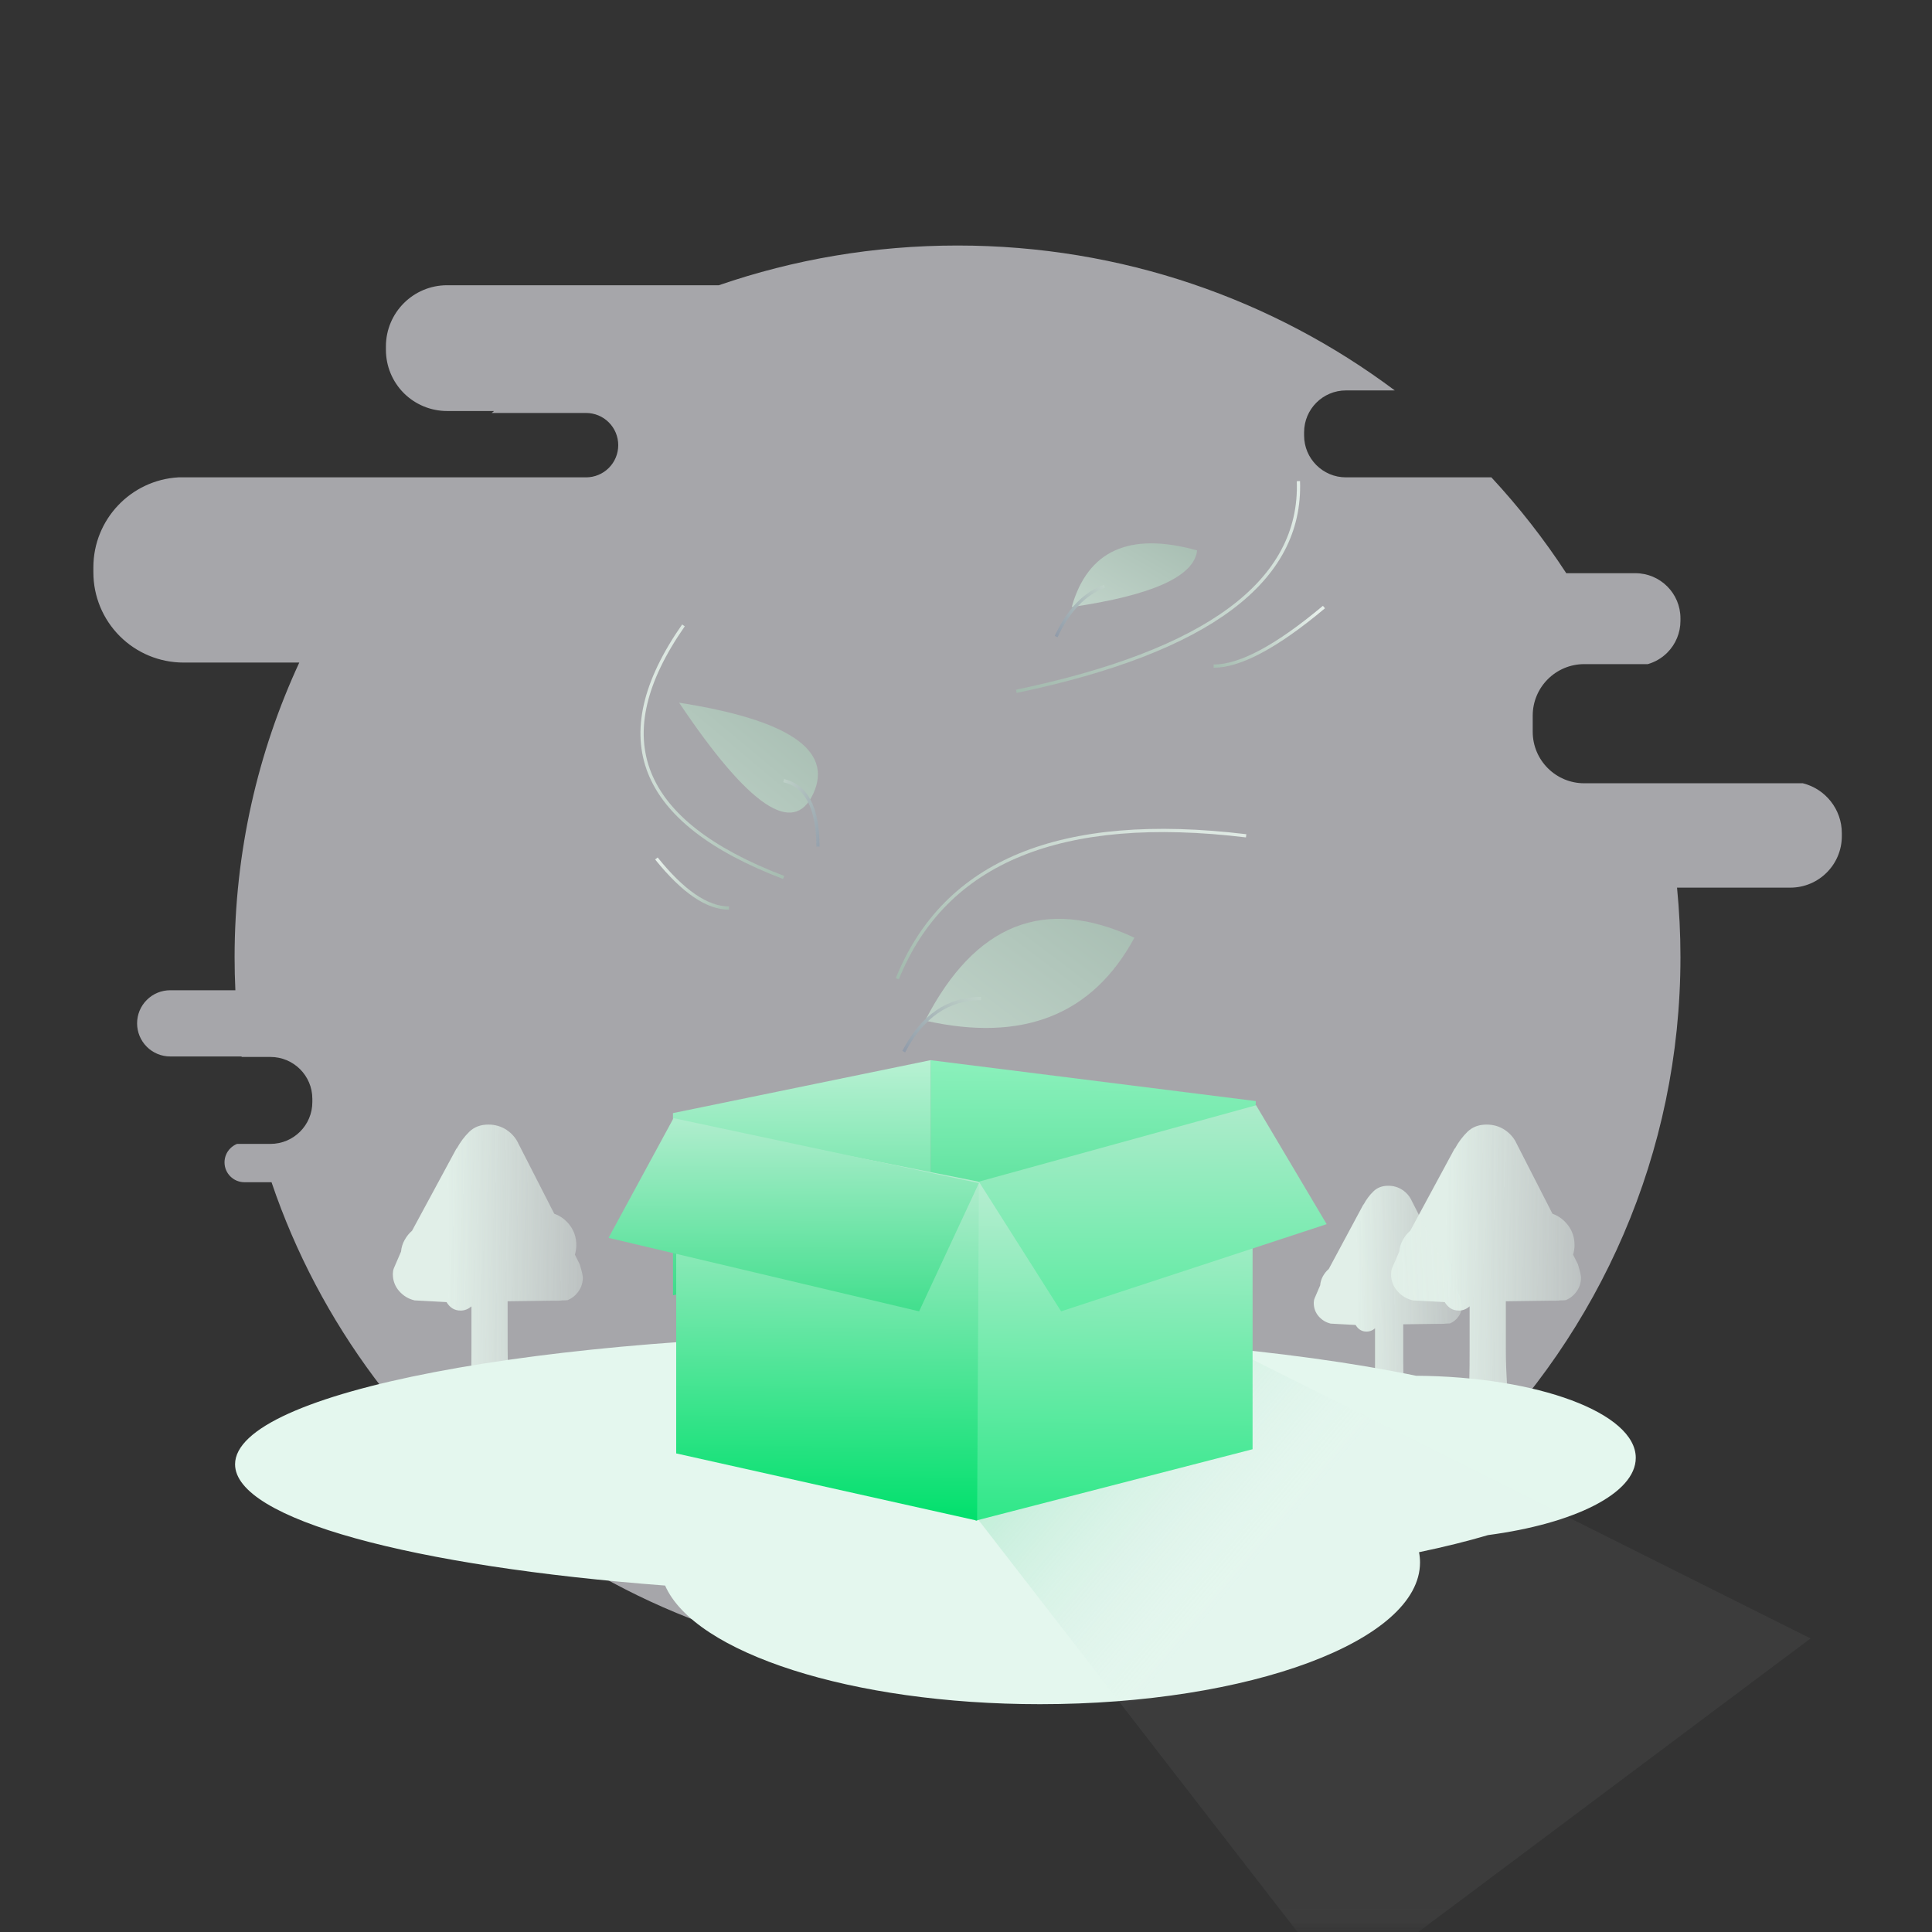 <svg xmlns="http://www.w3.org/2000/svg" xmlns:xlink="http://www.w3.org/1999/xlink" fill="none" version="1.1" width="100"
  height="100" viewBox="0 0 100 100">
  <rect x="0" y="0" width="100" height="100" fill="#333333" stroke="none"/>
  <defs>
    <mask id="master_svg1_110_3889">
      <rect x="0" y="-0.125" width="100" height="100" rx="0" fill="#FFFFFF" fill-opacity="1" />
    </mask>
    <linearGradient x1="1.446" y1="0.988" x2="0.295" y2="1"
      id="master_svg2_48_2358">
      <stop offset="0%" stop-color="#e1efe8" stop-opacity="0" />
      <stop offset="100%" stop-color="#e1efe8" stop-opacity="1" />
    </linearGradient>
    <linearGradient x1="1.446" y1="0.988" x2="0.295" y2="1"
      id="master_svg3_48_2358">
      <stop offset="0%" stop-color="#e1efe8" stop-opacity="0" />
      <stop offset="100%" stop-color="#e1efe8" stop-opacity="1" />
    </linearGradient>
    <linearGradient x1="1.446" y1="0.988" x2="0.295" y2="1"
      id="master_svg4_48_2358">
      <stop offset="0%" stop-color="#e1efe8" stop-opacity="0" />
      <stop offset="100%" stop-color="#e1efe8" stop-opacity="1" />
    </linearGradient>
    <linearGradient x1="0.408" y1="0.449" x2="0.408" y2="0"
      id="master_svg5_48_2406">
      <stop offset="0%" stop-color="#E8EBF1" stop-opacity="0.1" />
      <stop offset="100%" stop-color="#47d78c" stop-opacity="1" />
    </linearGradient>
    <linearGradient x1="0.5" y1="1.262" x2="0.51" y2="-0.201"
      id="master_svg6_48_2456">
      <stop offset="0%" stop-color="#38d685" stop-opacity="1" />
      <stop offset="100%" stop-color="#99f5c5" stop-opacity="1" />
    </linearGradient>
    <linearGradient x1="0.5" y1="1.262" x2="0.51" y2="-0.201"
      id="master_svg7_48_2443">
      <stop offset="0%" stop-color="#1dd777" stop-opacity="1" />
      <stop offset="100%" stop-color="#d1f5e2" stop-opacity="1" />
    </linearGradient>
    <linearGradient x1="0.5" y1="1" x2="0.51" y2="-0.112" id="master_svg8_48_2446">
      <stop offset="0%" stop-color="#30e889" stop-opacity="1" />
      <stop offset="100%" stop-color="#e6efea" stop-opacity="1" />
    </linearGradient>
    <linearGradient x1="0.5" y1="1" x2="0.51" y2="-0.112" id="master_svg9_48_2388">
      <stop offset="0%" stop-color="#00e06c" stop-opacity="1" />
      <stop offset="100%" stop-color="#e6efea" stop-opacity="1" />
    </linearGradient>
    <linearGradient x1="0.5" y1="1.262" x2="0.51" y2="-0.201"
      id="master_svga_48_2453">
      <stop offset="0%" stop-color="#24db7c" stop-opacity="1" />
      <stop offset="100%" stop-color="#c7f0db" stop-opacity="1" />
    </linearGradient>
    <linearGradient x1="0.5" y1="1.262" x2="0.51" y2="-0.201"
      id="master_svgb_48_2450">
      <stop offset="0%" stop-color="#4ceb99" stop-opacity="1" />
      <stop offset="100%" stop-color="#bdebd3" stop-opacity="1" />
    </linearGradient>
    <linearGradient x1="1.093" y1="1" x2="0.092" y2="0" id="master_svgc_48_2426">
      <stop offset="0%" stop-color="#a2b9ad" stop-opacity="1" />
      <stop offset="100%" stop-color="#e6efea" stop-opacity="1" />
    </linearGradient>
    <linearGradient x1="1.093" y1="1" x2="0.092" y2="0" id="master_svgd_48_2426">
      <stop offset="0%" stop-color="#a2b9ad" stop-opacity="1" />
      <stop offset="100%" stop-color="#e6efea" stop-opacity="1" />
    </linearGradient>
    <linearGradient x1="0" y1="1" x2="1" y2="0.041" id="master_svge_48_2430">
      <stop offset="0%" stop-color="#a2b9ad" stop-opacity="1" />
      <stop offset="100%" stop-color="#e3ede8" stop-opacity="1" />
    </linearGradient>
    <linearGradient x1="-0.084" y1="1" x2="1" y2="0.204" id="master_svgf_48_2433">
      <stop offset="0%" stop-color="#a2b9ad" stop-opacity="1" />
      <stop offset="100%" stop-color="#e6efea" stop-opacity="1" />
    </linearGradient>
    <linearGradient x1="0" y1="1" x2="1" y2="0" id="master_svgg_48_2420">
      <stop offset="0%" stop-color="#a2b9ad" stop-opacity="1" />
      <stop offset="100%" stop-color="#e6efea" stop-opacity="1" />
    </linearGradient>
    <linearGradient x1="0.084" y1="0.972" x2="1.02" y2="-0.095"
      id="master_svgh_48_2417">
      <stop offset="0%" stop-color="#c0d3c9" stop-opacity="1" />
      <stop offset="100%" stop-color="#a2b9ad" stop-opacity="1" />
    </linearGradient>
    <linearGradient x1="0.084" y1="0.972" x2="1.02" y2="-0.095"
      id="master_svgi_48_2417">
      <stop offset="0%" stop-color="#c0d3c9" stop-opacity="1" />
      <stop offset="100%" stop-color="#a2b9ad" stop-opacity="1" />
    </linearGradient>
    <linearGradient x1="0.084" y1="0.972" x2="1.02" y2="-0.095"
      id="master_svgj_48_2417">
      <stop offset="0%" stop-color="#c0d3c9" stop-opacity="1" />
      <stop offset="100%" stop-color="#a2b9ad" stop-opacity="1" />
    </linearGradient>
    <linearGradient x1="0" y1="1" x2="1" y2="0" id="master_svgk_48_2436">
      <stop offset="0%" stop-color="#909AA9" stop-opacity="1" />
      <stop offset="100%" stop-color="#c0d3c9" stop-opacity="1" />
    </linearGradient>
    <linearGradient x1="1.257" y1="1" x2="0" y2="-0.089" id="master_svgl_48_2423">
      <stop offset="0%" stop-color="#909AA9" stop-opacity="1" />
      <stop offset="100%" stop-color="#c0d3c9" stop-opacity="1" />
    </linearGradient>
    <linearGradient x1="0" y1="1" x2="1" y2="0" id="master_svgm_48_2436">
      <stop offset="0%" stop-color="#909AA9" stop-opacity="1" />
      <stop offset="100%" stop-color="#c0d3c9" stop-opacity="1" />
    </linearGradient>
  </defs>
  <clipPath id="master_svg0_110_3886">
    <rect x="0" y="0" width="100" height="100" rx="0" />
  </clipPath>
  <g style="mix-blend-mode:passthrough">
    <g>
      <g style="mix-blend-mode:passthrough">
        <g>
          <g clip-path="url(#master_svg0_110_3886)">
            <g>
              <g mask="url(#master_svg1_110_3889)">
                <g>
                  <g style="opacity:0.6;">
                    <path
                      d="M86.98,49.542C86.98,48.328,86.92,47.127,86.803,45.944L92.666,45.944C94.14,45.944,95.333,44.75,95.333,43.277L95.333,43.129C95.333,41.88,94.476,40.832,93.317,40.542L82,40.542C80.527,40.542,79.333,39.348,79.333,37.875L79.333,37.042C79.333,35.568,80.527,34.375,82,34.375L85.29,34.375C85.667,34.267,86.014,34.065,86.297,33.782C86.735,33.344,86.98,32.751,86.98,32.132L86.98,32.002C86.98,30.714,85.935,29.669,84.647,29.669L81.07,29.669C79.921,27.907,78.623,26.248,77.194,24.708L69.667,24.708C68.47,24.708,67.5,23.738,67.5,22.542L67.5,22.375C67.5,21.178,68.47,20.208,69.667,20.208L72.193,20.208C65.908,15.502,58.065,12.708,49.561,12.708C45.232,12.708,41.075,13.432,37.207,14.764L23.141,14.764C21.393,14.764,19.975,16.182,19.975,17.931L19.975,18.107C19.975,18.947,20.308,19.752,20.901,20.347C21.496,20.941,22.301,21.274,23.141,21.274L25.573,21.274C25.532,21.308,25.492,21.341,25.451,21.375L30.333,21.375C30.775,21.375,31.2,21.55,31.512,21.863C31.825,22.175,32,22.6,32,23.042C32,23.483,31.825,23.908,31.512,24.22C31.2,24.533,30.775,24.708,30.333,24.708L9.229,24.708C6.778,24.849,4.833,26.882,4.833,29.367L4.833,29.627C4.833,30.866,5.325,32.052,6.2,32.927C7.075,33.802,8.262,34.294,9.5,34.294L15.491,34.294C13.341,38.94,12.143,44.104,12.143,49.542C12.143,50.116,12.156,50.687,12.183,51.255L8.809,51.255C8.354,51.255,7.919,51.435,7.598,51.757C7.276,52.078,7.096,52.513,7.096,52.968C7.096,53.423,7.276,53.858,7.598,54.18C7.919,54.502,8.354,54.682,8.809,54.682L12.505,54.682C12.506,54.691,12.507,54.699,12.508,54.708L14,54.708C15.197,54.708,16.167,55.678,16.167,56.875L16.167,57.042C16.167,58.238,15.197,59.208,14,59.208L12.269,59.208C12.14,59.26,12.022,59.337,11.923,59.437C11.729,59.629,11.621,59.891,11.621,60.164C11.621,60.731,12.083,61.191,12.649,61.191L14.054,61.191C19.007,75.823,33.035,86.375,49.561,86.375C70.223,86.375,86.98,69.882,86.98,49.542Z"
                      fill-rule="evenodd" fill="#F3F3FA" fill-opacity="1" />
                  </g>
                  <g>
                    <path
                      d="M29.377,67.295C29.612,67.198,29.802,67.043,29.947,66.833C30.093,66.625,30.167,66.383,30.167,66.11L30.137,65.922L30.078,65.688C30.05,65.6,30.025,65.517,30.005,65.438L29.757,64.943C29.805,64.767,29.83,64.602,29.83,64.447C29.83,64.067,29.723,63.73,29.508,63.438C29.293,63.147,29.02,62.942,28.688,62.823L26.845,59.217C26.708,58.913,26.5,58.67,26.223,58.485C25.945,58.3,25.63,58.208,25.28,58.208C24.88,58.208,24.553,58.33,24.298,58.573C24.045,58.817,23.827,59.108,23.64,59.45L23.625,59.45L21.328,63.702C21.172,63.837,21.043,63.998,20.942,64.183C20.838,64.368,20.777,64.568,20.758,64.782L20.392,65.63C20.373,65.678,20.358,65.727,20.348,65.775Q20.333,65.878,20.333,65.937C20.333,66.277,20.44,66.572,20.655,66.82C20.87,67.068,21.138,67.232,21.46,67.308L23.113,67.397C23.192,67.533,23.292,67.64,23.413,67.718C23.535,67.797,23.68,67.835,23.845,67.835C24.05,67.835,24.235,67.762,24.402,67.615L24.402,69.85C24.402,70.493,24.397,71.008,24.387,71.392C24.377,71.777,24.367,72.082,24.357,72.307L24.313,72.875L26.42,72.875C26.392,72.553,26.367,72.218,26.347,71.867C26.328,71.575,26.312,71.245,26.297,70.88C26.282,70.515,26.275,70.153,26.275,69.792L26.275,67.353L28.557,67.323L28.835,67.323C28.933,67.323,29.02,67.32,29.098,67.308C29.197,67.308,29.288,67.305,29.377,67.295Z"
                      fill-rule="evenodd" fill="url(#master_svg2_48_2358)" />
                    <path
                      d="M75.08,67.718C75.202,67.797,75.347,67.835,75.512,67.835C75.717,67.835,75.902,67.762,76.068,67.615L76.068,69.85C76.068,70.493,76.063,71.008,76.053,71.392C76.043,71.777,76.033,72.082,76.023,72.307L75.98,72.875L78.087,72.875C78.058,72.553,78.033,72.218,78.013,71.867C77.995,71.575,77.978,71.245,77.963,70.88C77.948,70.515,77.942,70.153,77.942,69.792L77.942,67.353L80.223,67.323L80.502,67.323C80.6,67.323,80.687,67.32,80.765,67.308C80.863,67.308,80.955,67.305,81.043,67.295C81.278,67.198,81.468,67.043,81.613,66.833C81.76,66.625,81.833,66.383,81.833,66.11L81.803,65.922L81.745,65.688C81.717,65.6,81.692,65.517,81.672,65.438L81.423,64.943C81.472,64.767,81.497,64.602,81.497,64.447C81.497,64.067,81.39,63.73,81.175,63.438C80.96,63.147,80.687,62.942,80.355,62.823L78.512,59.217C78.375,58.913,78.167,58.67,77.89,58.485C77.612,58.3,77.297,58.208,76.947,58.208C76.547,58.208,76.22,58.33,75.965,58.573C75.712,58.817,75.493,59.108,75.307,59.45L75.292,59.45L72.995,63.702C72.838,63.837,72.71,63.998,72.608,64.183C72.505,64.368,72.443,64.568,72.425,64.782L72.058,65.63C72.04,65.678,72.025,65.727,72.015,65.775Q72,65.878,72,65.937C72,66.277,72.107,66.572,72.322,66.82C72.537,67.068,72.805,67.232,73.127,67.308L74.78,67.397C74.858,67.533,74.958,67.64,75.08,67.718Z"
                      fill-rule="evenodd" fill="url(#master_svg3_48_2358)" />
                    <path
                      d="M75.347,66.655C75.385,66.518,75.405,66.388,75.405,66.267C75.405,65.968,75.322,65.705,75.153,65.477C74.987,65.247,74.773,65.087,74.515,64.993L73.077,62.165C72.97,61.928,72.808,61.737,72.592,61.592C72.375,61.447,72.13,61.375,71.857,61.375C71.545,61.375,71.29,61.47,71.092,61.662C70.893,61.852,70.723,62.082,70.578,62.348L70.567,62.348L68.777,65.682C68.653,65.788,68.553,65.915,68.473,66.06C68.393,66.205,68.345,66.362,68.332,66.53L68.047,67.193C68.03,67.232,68.02,67.27,68.012,67.308Q68,67.388,68,67.435C68,67.702,68.083,67.932,68.25,68.128C68.418,68.322,68.627,68.45,68.878,68.51L70.167,68.58C70.228,68.687,70.307,68.77,70.402,68.832C70.497,68.893,70.608,68.923,70.738,68.923C70.898,68.923,71.042,68.867,71.172,68.752L71.172,70.503C71.172,71.007,71.168,71.412,71.16,71.712C71.153,72.013,71.145,72.253,71.137,72.428L71.103,72.875L72.745,72.875C72.723,72.623,72.705,72.36,72.688,72.085C72.673,71.857,72.66,71.597,72.648,71.312C72.638,71.025,72.632,70.74,72.632,70.458L72.632,68.545L74.412,68.522L74.628,68.522C74.705,68.522,74.773,68.518,74.833,68.51C74.91,68.51,74.982,68.507,75.05,68.5C75.233,68.423,75.382,68.303,75.495,68.138C75.61,67.975,75.667,67.785,75.667,67.572L75.643,67.423L75.598,67.24C75.575,67.172,75.557,67.105,75.542,67.045L75.347,66.655Z"
                      fill-rule="evenodd" fill="url(#master_svg4_48_2358)" />
                  </g>
                  <path
                    d="M73.295,71.209C66.855,69.876,57.644,69.042,47.417,69.042C27.952,69.042,12.167,72.065,12.167,75.792C12.167,78.64,21.388,81.078,34.426,82.068C35.954,85.551,44.063,88.208,53.833,88.208C64.693,88.208,73.5,84.925,73.5,80.875C73.5,80.696,73.483,80.518,73.449,80.342C74.762,80.067,75.958,79.771,77.022,79.456C81.48,78.865,84.667,77.298,84.667,75.458C84.667,73.138,79.594,71.25,73.295,71.209Z"
                    fill-rule="evenodd" fill="#e4f7ee" fill-opacity="1" />
                  <g style="opacity:0.5;">
                    <path
                      d="M40.509,116.432L70.009,123.336L59.321,78.654L48.704,78.654L40.509,116.432Z"
                      fill-rule="evenodd"
                      transform="matrix(0.643,-0.766,0.766,0.643,-45.782,59.128)"
                      fill="url(#master_svg5_48_2406)" />
                  </g>
                  <g>
                    <path
                      d="M48.167,54.875L48.167,63.273L64.73,65.208L65,56.992L48.167,54.875Z"
                      fill-rule="evenodd" fill="url(#master_svg6_48_2456)" />
                    <path
                      d="M34.833,67.042L48.167,64.318L48.163,54.875L34.833,57.615L34.833,67.042Z"
                      fill-rule="evenodd" fill="url(#master_svg7_48_2443)" />
                    <path
                      d="M50.5,78.708L64.833,75.013L64.833,57.542L50.5,61.237L50.5,78.708Z"
                      fill-rule="evenodd" fill="url(#master_svg8_48_2446)" />
                    <path
                      d="M35,75.228L50.575,78.708L50.667,61.167L35,58.042L35,75.228Z"
                      fill-rule="evenodd" fill="url(#master_svg9_48_2388)" />
                    <path
                      d="M34.862,57.875L31.5,64.07L47.573,67.875L50.667,61.238L34.862,57.875Z"
                      fill-rule="evenodd" fill="url(#master_svga_48_2453)" />
                    <path
                      d="M54.923,67.875L68.667,63.362L65.015,57.208L50.667,61.162L54.923,67.875Z"
                      fill-rule="evenodd" fill="url(#master_svgb_48_2450)" />
                  </g>
                  <g>
                    <path
                      d="M40.531,45.495Q34.853,43.328,33.543,40.033Q32.23,36.729,35.308,32.322L35.444,32.418Q32.418,36.751,33.698,39.971Q34.981,43.199,40.591,45.339L40.531,45.495Z"
                      fill="url(#master_svgc_48_2426)" />
                    <path
                      d="M37.729,47.085Q36.001,47.085,33.911,44.487L34.041,44.383Q36.081,46.918,37.729,46.918L37.729,47.085Z"
                      fill="url(#master_svgd_48_2426)" />
                    <path
                      d="M52.588,35.701Q67.396,32.605,67.122,24.907L67.289,24.901Q67.568,32.74,52.622,35.864L52.588,35.701Z"
                      fill="url(#master_svge_48_2430)" />
                    <path
                      d="M62.819,34.396Q64.847,34.396,68.474,31.357L68.581,31.484Q64.907,34.562,62.819,34.562L62.819,34.396Z"
                      fill="url(#master_svgf_48_2433)" />
                    <path
                      d="M46.366,50.631Q50.08,41.436,64.51,43.179L64.49,43.344Q50.187,41.617,46.521,50.693L46.366,50.631Z"
                      fill="url(#master_svgg_48_2420)" />
                    <path
                      d="M42.099,41.069Q43.639,37.702,35.153,36.372Q40.561,44.434,42.099,41.069Z"
                      fill-rule="evenodd" fill="url(#master_svgh_48_2417)" />
                    <path
                      d="M61.962,28.49Q56.713,27.025,55.472,31.42Q61.735,30.507,61.962,28.49Z"
                      fill-rule="evenodd" fill="url(#master_svgi_48_2417)" />
                    <path
                      d="M58.716,48.535Q51.759,45.29,47.884,52.827Q55.471,54.539,58.716,48.535Z"
                      fill-rule="evenodd" fill="url(#master_svgj_48_2417)" />
                    <path
                      d="M57.196,30.421Q55.678,30.981,54.742,32.985L54.591,32.915Q55.556,30.849,57.138,30.265L57.196,30.421Z"
                      fill="url(#master_svgk_48_2436)" />
                    <path
                      d="M42.253,43.821Q42.253,40.883,40.542,40.487L40.58,40.324Q42.419,40.751,42.419,43.821L42.253,43.821Z"
                      fill="url(#master_svgl_48_2423)" />
                    <path
                      d="M50.777,51.767Q48.269,51.767,46.851,54.473L46.703,54.395Q48.168,51.601,50.777,51.601L50.777,51.767Z"
                      fill="url(#master_svgm_48_2436)" />
                  </g>
                </g>
              </g>
            </g>
          </g>
        </g>
      </g>
    </g>
  </g>
</svg>